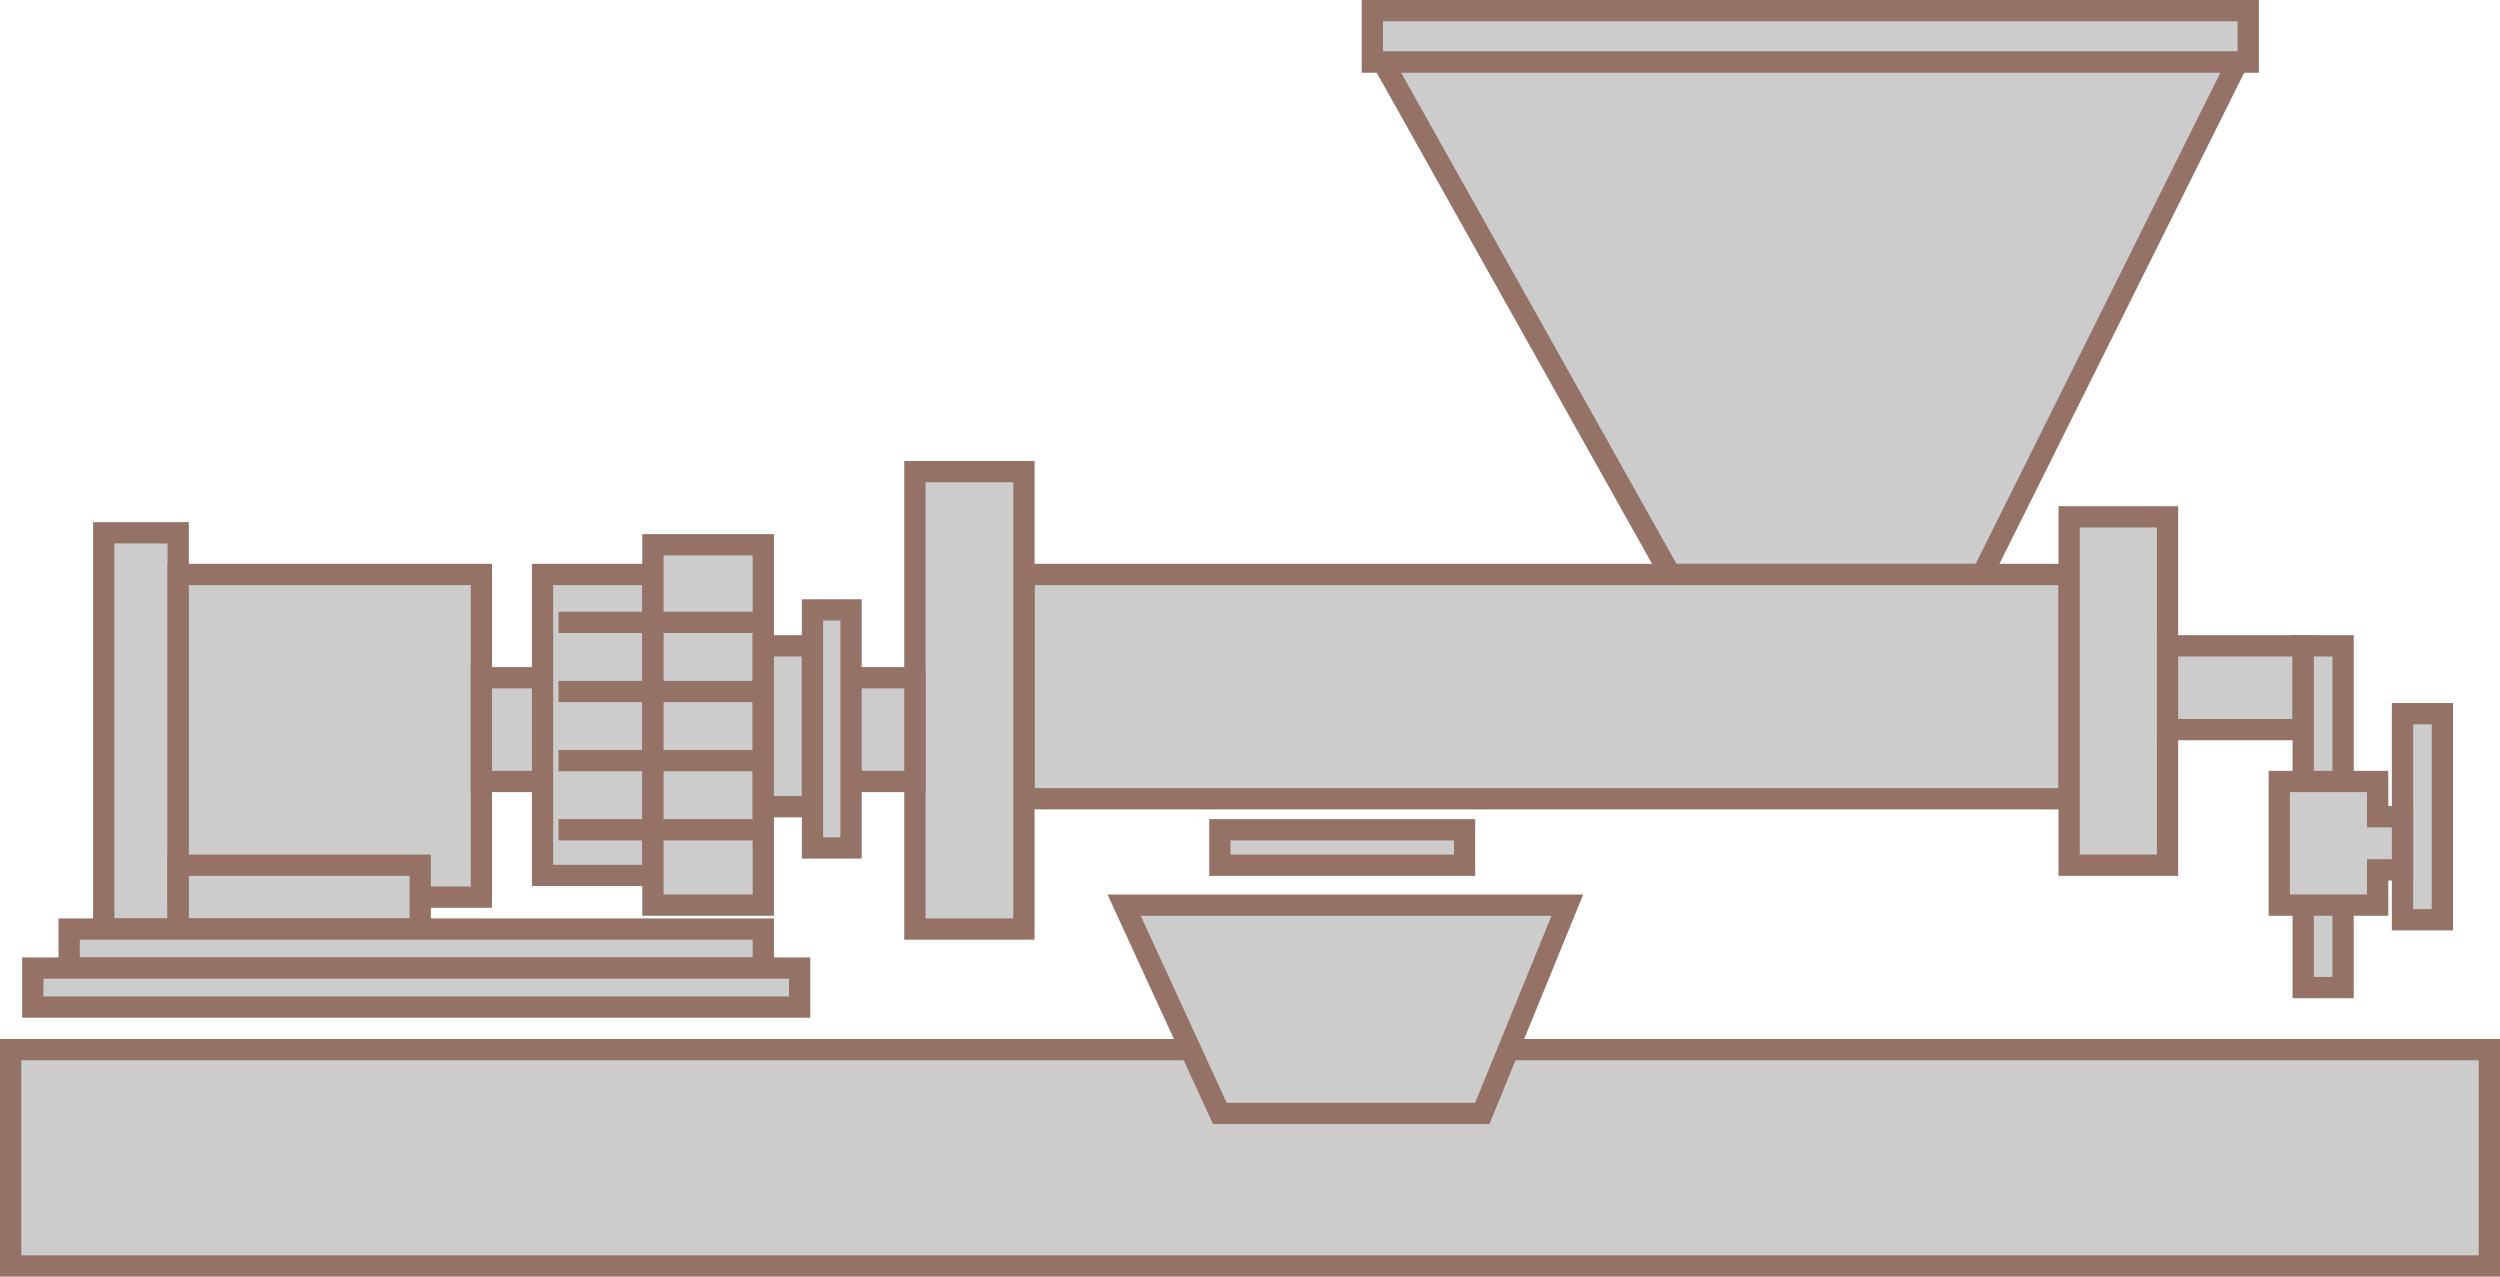 ﻿<?xml version="1.0" encoding="utf-8"?>

<svg version="1.1" id="图层_1" xmlns="http://www.w3.org/2000/svg" xmlns:xlink="http://www.w3.org/1999/xlink" x="0px" y="0px" width="235px" height="119.999px" viewBox="0 0 235 119.999" enable-background="new 0 0 235 119.999" xml:space="preserve">
<g>
	<rect x="129" y="1" fill="#CCCCCC" stroke="#947266" stroke-width="2" stroke-miterlimit="10" width="82.333" height="4.84" />
	<polygon fill="#CCCCCC" stroke="#947266" stroke-width="2" stroke-miterlimit="10" points="186.333,53.998 157,53.998 130,5.84 &#xD;&#xA;		210.333,5.84 	" />
	
		<rect x="96.25" y="53.998" fill="#CCCCCC" stroke="#947266" stroke-width="2" stroke-miterlimit="10" width="98.25" height="21.084" />
	
		<rect x="194.5" y="48.582" fill="#CCCCCC" stroke="#947266" stroke-width="2" stroke-miterlimit="10" width="9.25" height="32.75" />
	<rect x="86" y="44.332" fill="#CCCCCC" stroke="#947266" stroke-width="2" stroke-miterlimit="10" width="10.25" height="43" />
	<rect x="9.75" y="50.082" fill="#CCCCCC" stroke="#947266" stroke-width="2" stroke-miterlimit="10" width="7" height="37.25" />
	
		<rect x="16.75" y="53.998" fill="#CCCCCC" stroke="#947266" stroke-width="2" stroke-miterlimit="10" width="28.5" height="30.334" />
	<rect x="16.75" y="81.333" fill="#CCCCCC" stroke="#947266" stroke-width="2" stroke-miterlimit="10" width="22.75" height="6" />
	
		<rect x="45.25" y="63.708" fill="#CCCCCC" stroke="#947266" stroke-width="2" stroke-miterlimit="10" width="40.75" height="9.75" />
	
		<rect x="51" y="53.998" fill="#CCCCCC" stroke="#947266" stroke-width="2" stroke-miterlimit="10" width="10.375" height="28.293" />
	
		<rect x="61.375" y="51.207" fill="#CCCCCC" stroke="#947266" stroke-width="2" stroke-miterlimit="10" width="10.375" height="33.875" />
	
		<rect x="71.75" y="60.707" fill="#CCCCCC" stroke="#947266" stroke-width="2" stroke-miterlimit="10" width="4.625" height="15.125" />
	
		<rect x="76.375" y="57.332" fill="#CCCCCC" stroke="#947266" stroke-width="2" stroke-miterlimit="10" width="3.625" height="22.375" />
	<line fill="#CCCCCC" stroke="#947266" stroke-width="2" stroke-miterlimit="10" x1="52.5" y1="58.499" x2="71.75" y2="58.499" />
	<line fill="#CCCCCC" stroke="#947266" stroke-width="2" stroke-miterlimit="10" x1="52.5" y1="77.999" x2="71.75" y2="77.999" />
	<line fill="#CCCCCC" stroke="#947266" stroke-width="2" stroke-miterlimit="10" x1="52.5" y1="71.499" x2="71.75" y2="71.499" />
	<line fill="#CCCCCC" stroke="#947266" stroke-width="2" stroke-miterlimit="10" x1="52.5" y1="64.999" x2="71.75" y2="64.999" />
	<rect x="6.5" y="87.333" fill="#CCCCCC" stroke="#947266" stroke-width="2" stroke-miterlimit="10" width="65.25" height="3.666" />
	
		<rect x="3.084" y="90.999" fill="#CCCCCC" stroke="#947266" stroke-width="2" stroke-miterlimit="10" width="72.082" height="3.666" />
	
		<rect x="203.75" y="60.707" fill="#CCCCCC" stroke="#947266" stroke-width="2" stroke-miterlimit="10" width="12.75" height="7.875" />
	
		<rect x="216.5" y="60.707" fill="#CCCCCC" stroke="#947266" stroke-width="2" stroke-miterlimit="10" width="3.75" height="32.124" />
	
		<rect x="225.834" y="67.083" fill="#CCCCCC" stroke="#947266" stroke-width="2" stroke-miterlimit="10" width="3.75" height="19.373" />
	<polygon fill="#CCCCCC" stroke="#947266" stroke-width="2" stroke-miterlimit="10" points="225.834,76.77 223.5,76.77 &#xD;&#xA;		223.5,73.458 214.25,73.458 214.25,85.083 223.5,85.083 223.5,81.77 225.834,81.77 	" />
	
		<rect x="114.667" y="77.999" fill="#CCCCCC" stroke="#947266" stroke-width="2" stroke-miterlimit="10" width="23" height="3.334" />
	<rect x="1" y="98.665" fill="#CCCCCC" stroke="#947266" stroke-width="2" stroke-miterlimit="10" width="233" height="20.334" />
	<polygon fill="#CCCCCC" stroke="#947266" stroke-width="2" stroke-miterlimit="10" points="139.334,104.665 114.667,104.665 &#xD;&#xA;		105.667,85.083 147.334,85.083 	" />
</g>
</svg>
